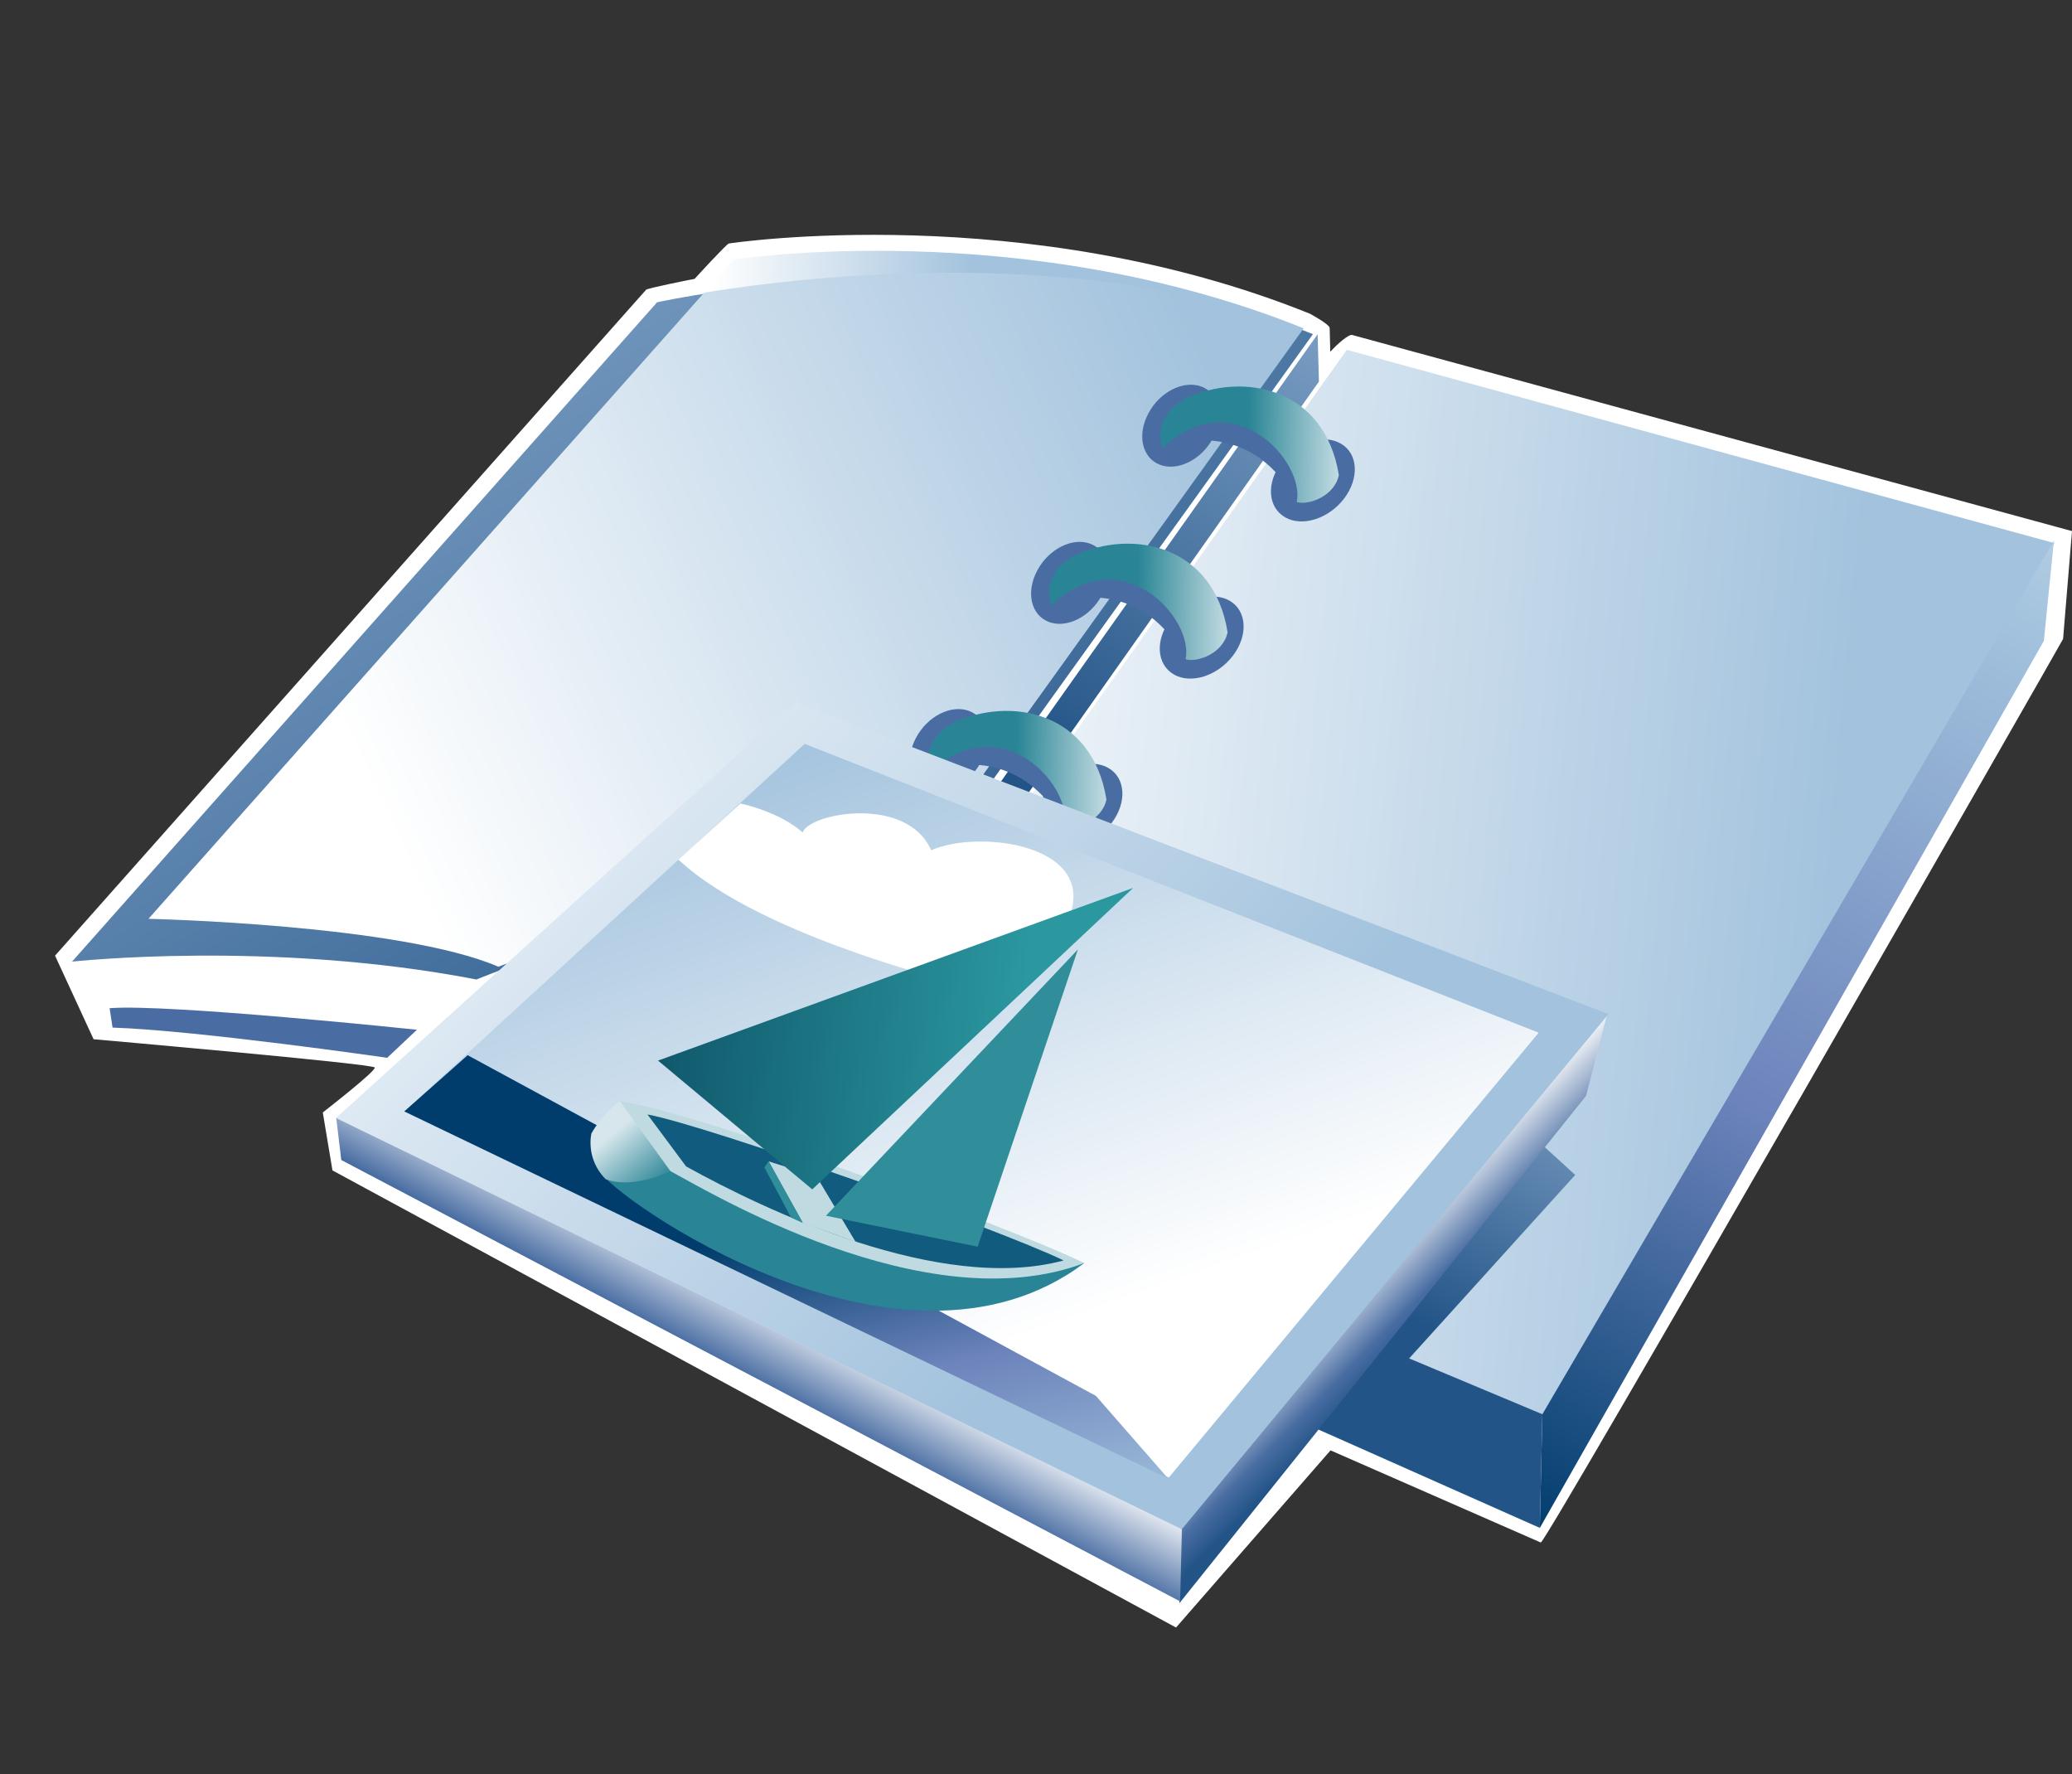 <?xml version="1.0" encoding="UTF-8"?>
<svg xmlns="http://www.w3.org/2000/svg" xmlns:xlink="http://www.w3.org/1999/xlink" contentScriptType="text/ecmascript" width="84.104" baseProfile="tiny" zoomAndPan="magnify" contentStyleType="text/css" viewBox="0 0 84.104 72" height="72" preserveAspectRatio="xMidYMid meet" version="1.1">
    <rect x="0" y="0" width="84.104" height="72" fill="#333333" stroke="none"/>
    <g>
        <g>
            <path fill="#ffffff" d="M 84.104 21.553 L 54.885 13.594 C 54.741 13.555 54.242 13.999 53.997 14.277 C 53.983 13.795 53.972 13.31 53.972 13.31 C 53.966 13.159 53.167 12.73 53.167 12.73 C 41.63 8.081 29.706 9.862 29.585 9.881 C 29.497 9.895 28.273 11.229 28.195 11.317 C 27.958 11.361 26.281 11.696 26.225 11.759 L 2.234 38.783 L 3.799 42.175 C 3.799 42.175 15.169 43.17 15.212 43.323 C 15.254 43.477 13.102 45.146 13.102 45.146 L 13.495 47.498 L 47.736 66.049 L 54.007 58.859 L 62.541 62.599 C 62.723 62.68 83.736 25.983 83.742 25.93 L 84.104 21.553 z "/>
            <linearGradient x1="-709.457" gradientTransform="matrix(1.19 0 0 -1.19 875.673 1351.901)" y1="1107.587" x2="-673.251" gradientUnits="userSpaceOnUse" y2="1104.276" xlink:type="simple" xlink:actuate="onLoad" id="XMLID_19_" xlink:show="other">
                <stop stop-color="#ffffff" offset="0"/>
                <stop stop-color="#ffffff" offset="0.05"/>
                <stop stop-color="#a2c2dd" offset="1"/>
            </linearGradient>
            <polyline fill="url(#XMLID_19_)" points="32.417,45.531 62.59,57.531 83.391,22.042 54.667,14.196 32.417,45.531   "/>
            <linearGradient x1="-657.27" gradientTransform="matrix(1.19 0 0 -1.19 875.673 1351.901)" y1="1130.931" x2="-683.837" gradientUnits="userSpaceOnUse" y2="1083.917" xlink:type="simple" xlink:actuate="onLoad" id="XMLID_20_" xlink:show="other">
                <stop stop-color="#ffffff" offset="0"/>
                <stop stop-color="#a2c2dd" offset="0.35"/>
                <stop stop-color="#6c83bb" offset="0.7"/>
                <stop stop-color="#003d6d" offset="1"/>
            </linearGradient>
            <polygon fill="url(#XMLID_20_)" points="83.371,21.932 62.606,57.393 62.503,62.006 82.962,26.008   "/>
            <linearGradient x1="-687.574" gradientTransform="matrix(1.19 0 0 -1.19 875.673 1351.901)" y1="1094.773" x2="-687.264" gradientUnits="userSpaceOnUse" y2="1089.565" xlink:type="simple" xlink:actuate="onLoad" id="XMLID_21_" xlink:show="other">
                <stop stop-color="#87a8cb" offset="0"/>
                <stop stop-color="#235487" offset="1"/>
            </linearGradient>
            <polygon fill="url(#XMLID_21_)" points="55.256,54.314 62.606,57.393 62.503,62.006 52.723,57.662   "/>
            <linearGradient x1="-682.141" gradientTransform="matrix(1.19 0 0 -1.19 875.673 1351.901)" y1="1100.989" x2="-687.732" gradientUnits="userSpaceOnUse" y2="1091.057" xlink:type="simple" xlink:actuate="onLoad" id="XMLID_22_" xlink:show="other">
                <stop stop-color="#87a8cb" offset="0"/>
                <stop stop-color="#235487" offset="1"/>
            </linearGradient>
            <polygon fill="url(#XMLID_22_)" points="61.179,45.165 63.939,47.681 55.931,56.528 52.132,54.492   "/>
            <linearGradient x1="-712.065" gradientTransform="matrix(1.19 0 0 -1.19 875.673 1351.901)" y1="1126.247" x2="-702.717" gradientUnits="userSpaceOnUse" y2="1125.891" xlink:type="simple" xlink:actuate="onLoad" id="XMLID_23_" xlink:show="other">
                <stop stop-color="#ffffff" offset="0"/>
                <stop stop-color="#ffffff" offset="0.05"/>
                <stop stop-color="#a2c2dd" offset="1"/>
            </linearGradient>
            <path fill="url(#XMLID_23_)" d="M 52.893 13.359 L 52.919 13.326 C 41.464 8.712 29.776 10.532 29.776 10.532 L 28.584 11.876 L 52.893 13.359 z "/>
            <linearGradient x1="-688.59" gradientTransform="matrix(1.19 0 0 -1.19 875.673 1351.901)" y1="1126.591" x2="-699.981" gradientUnits="userSpaceOnUse" y2="1110.01" xlink:type="simple" xlink:actuate="onLoad" id="XMLID_24_" xlink:show="other">
                <stop stop-color="#87a8cb" offset="0"/>
                <stop stop-color="#235487" offset="1"/>
            </linearGradient>
            <polygon fill="url(#XMLID_24_)" points="53.484,13.563 40.261,32.235 41.386,32.686 53.536,15.486   "/>
            <path fill="#496da2" d="M 16.924 41.789 C 16.924 41.789 6.812 40.727 4.449 40.915 L 4.569 41.702 C 7.985 41.813 15.717 42.928 15.717 42.928 L 16.924 41.789 z "/>
            <linearGradient x1="-722.374" gradientTransform="matrix(1.19 0 0 -1.19 875.673 1351.901)" y1="1131.021" x2="-703.039" gradientUnits="userSpaceOnUse" y2="1098.526" xlink:type="simple" xlink:actuate="onLoad" id="XMLID_25_" xlink:show="other">
                <stop stop-color="#87a8cb" offset="0"/>
                <stop stop-color="#235487" offset="1"/>
            </linearGradient>
            <path fill="url(#XMLID_25_)" d="M 53.294 13.561 L 39.98 32.093 C 39.98 32.093 21.307 38.934 19.338 39.75 C 10.996 38.137 2.924 39.025 2.924 39.025 L 26.673 12.266 C 26.673 12.269 41.839 8.948 53.294 13.561 z "/>
            <linearGradient x1="-724.96" gradientTransform="matrix(1.19 0 0 -1.19 875.673 1351.901)" y1="1108.742" x2="-694.117" gradientUnits="userSpaceOnUse" y2="1123.16" xlink:type="simple" xlink:actuate="onLoad" id="XMLID_26_" xlink:show="other">
                <stop stop-color="#ffffff" offset="0"/>
                <stop stop-color="#ffffff" offset="0.05"/>
                <stop stop-color="#a2c2dd" offset="1"/>
            </linearGradient>
            <path fill="url(#XMLID_26_)" d="M 39.46 32.059 L 52.892 13.359 C 43.959 9.934 32.945 11.17 28.583 11.876 L 6.027 37.288 C 6.027 37.288 16.219 37.51 20.23 39.232 C 22.392 38.391 39.46 32.059 39.46 32.059 z "/>
            <path fill="#496da2" d="M 54.563 20.226 C 55.188 19.397 55.125 18.398 54.418 17.999 C 53.716 17.598 52.642 17.938 52.018 18.769 C 51.393 19.595 51.457 20.589 52.164 20.994 C 52.861 21.395 53.94 21.05 54.563 20.226 z "/>
            <path fill="#496da2" d="M 49.237 17.777 C 49.708 16.9 49.494 15.966 48.774 15.69 C 48.045 15.414 47.077 15.898 46.614 16.776 C 46.144 17.653 46.356 18.582 47.082 18.861 C 47.809 19.139 48.777 18.65 49.237 17.777 z "/>
            <linearGradient x1="-689.776" gradientTransform="matrix(1.19 0 0 -1.19 875.673 1351.901)" y1="1120.395" x2="-693.297" gradientUnits="userSpaceOnUse" y2="1120.458" xlink:type="simple" xlink:actuate="onLoad" id="XMLID_27_" xlink:show="other">
                <stop stop-color="#d6e6ec" offset="0"/>
                <stop stop-color="#298595" offset="1"/>
            </linearGradient>
            <path fill="url(#XMLID_27_)" d="M 54.344 19.282 C 53.778 15.73 50.456 15.064 48.107 16.179 C 47.217 16.667 46.908 17.521 47.217 18.211 C 48.25 17.246 52.199 17.19 52.636 20.378 C 53.126 20.513 54.168 20.136 54.344 19.282 z "/>
            <path fill="#496da2" d="M 47.217 18.159 C 48.093 17.798 50.943 17.203 52.633 20.377 C 52.994 18.749 50.077 15.479 47.217 18.159 z "/>
            <path fill="#496da2" d="M 45.129 33.39 C 45.754 32.562 45.691 31.563 44.984 31.163 C 44.281 30.763 43.207 31.102 42.585 31.933 C 41.959 32.759 42.025 33.753 42.732 34.158 C 43.432 34.56 44.507 34.214 45.129 33.39 z "/>
            <path fill="#496da2" d="M 39.808 30.94 C 40.277 30.064 40.064 29.129 39.343 28.854 C 38.615 28.576 37.647 29.062 37.183 29.939 C 36.713 30.815 36.924 31.745 37.652 32.024 C 38.377 32.303 39.343 31.813 39.808 30.94 z "/>
            <linearGradient x1="-697.701" gradientTransform="matrix(1.19 0 0 -1.19 875.673 1351.901)" y1="1109.336" x2="-701.212" gradientUnits="userSpaceOnUse" y2="1109.4" xlink:type="simple" xlink:actuate="onLoad" id="XMLID_28_" xlink:show="other">
                <stop stop-color="#d6e6ec" offset="0"/>
                <stop stop-color="#298595" offset="1"/>
            </linearGradient>
            <path fill="url(#XMLID_28_)" d="M 44.91 32.446 C 44.347 28.894 41.022 28.228 38.673 29.344 C 37.783 29.831 37.474 30.685 37.783 31.375 C 38.815 30.41 42.765 30.354 43.203 33.543 C 43.694 33.676 44.733 33.301 44.91 32.446 z "/>
            <path fill="#496da2" d="M 37.786 31.323 C 38.661 30.963 41.511 30.368 43.203 33.54 C 43.563 31.913 40.645 28.644 37.786 31.323 z "/>
            <path fill="#496da2" d="M 50.049 26.604 C 50.675 25.776 50.611 24.777 49.906 24.376 C 49.2 23.976 48.127 24.316 47.504 25.146 C 46.881 25.973 46.943 26.968 47.651 27.373 C 48.351 27.773 49.425 27.429 50.049 26.604 z "/>
            <path fill="#496da2" d="M 44.727 24.155 C 45.197 23.278 44.983 22.343 44.261 22.068 C 43.534 21.792 42.566 22.276 42.102 23.154 C 41.633 24.03 41.844 24.96 42.572 25.239 C 43.296 25.517 44.261 25.029 44.727 24.155 z "/>
            <linearGradient x1="-693.569" gradientTransform="matrix(1.19 0 0 -1.19 875.673 1351.901)" y1="1115.037" x2="-697.081" gradientUnits="userSpaceOnUse" y2="1115.101" xlink:type="simple" xlink:actuate="onLoad" id="XMLID_29_" xlink:show="other">
                <stop stop-color="#d6e6ec" offset="0"/>
                <stop stop-color="#298595" offset="1"/>
            </linearGradient>
            <path fill="url(#XMLID_29_)" d="M 49.828 25.66 C 49.265 22.109 45.941 21.442 43.593 22.558 C 42.702 23.046 42.394 23.9 42.702 24.59 C 43.735 23.625 47.687 23.568 48.122 26.756 C 48.613 26.892 49.652 26.514 49.828 25.66 z "/>
            <path fill="#496da2" d="M 42.704 24.537 C 43.582 24.177 46.432 23.582 48.122 26.756 C 48.482 25.127 45.566 21.857 42.704 24.537 z "/>
            <linearGradient x1="-689.885" gradientTransform="matrix(1.19 0 0 -1.19 875.673 1351.901)" y1="1092.785" x2="-687.459" gradientUnits="userSpaceOnUse" y2="1090.396" xlink:type="simple" xlink:actuate="onLoad" id="XMLID_30_" xlink:show="other">
                <stop stop-color="#ffffff" offset="0"/>
                <stop stop-color="#496da2" offset="0.71"/>
                <stop stop-color="#235487" offset="0.99"/>
                <stop stop-color="#235487" offset="1"/>
            </linearGradient>
            <polygon fill="url(#XMLID_30_)" points="65.236,41.152 47.919,62.085 47.873,65.061 64.378,44.472   "/>
            <linearGradient x1="-708.547" gradientTransform="matrix(1.19 0 0 -1.19 875.673 1351.901)" y1="1091.433" x2="-710.48" gradientUnits="userSpaceOnUse" y2="1087.831" xlink:type="simple" xlink:actuate="onLoad" id="XMLID_31_" xlink:show="other">
                <stop stop-color="#ffffff" offset="0"/>
                <stop stop-color="#496da2" offset="0.71"/>
                <stop stop-color="#235487" offset="0.99"/>
                <stop stop-color="#235487" offset="1"/>
            </linearGradient>
            <polygon fill="url(#XMLID_31_)" points="47.975,62.059 13.646,45.354 13.854,47.077 47.902,64.988   "/>
            <linearGradient x1="-727.698" gradientTransform="matrix(1.19 0 0 -1.19 875.673 1351.901)" y1="1122.427" x2="-696.774" gradientUnits="userSpaceOnUse" y2="1094.084" xlink:type="simple" xlink:actuate="onLoad" id="XMLID_32_" xlink:show="other">
                <stop stop-color="#ffffff" offset="0"/>
                <stop stop-color="#ffffff" offset="0.15"/>
                <stop stop-color="#a2c2dd" offset="1"/>
            </linearGradient>
            <polygon fill="url(#XMLID_32_)" points="32.283,28.502 13.638,45.371 47.969,62.062 65.29,41.156   "/>
            <linearGradient x1="-698.237" gradientTransform="matrix(1.19 0 0 -1.19 875.673 1351.901)" y1="1087.192" x2="-706.992" gradientUnits="userSpaceOnUse" y2="1111.999" xlink:type="simple" xlink:actuate="onLoad" id="XMLID_33_" xlink:show="other">
                <stop stop-color="#ffffff" offset="0"/>
                <stop stop-color="#ffffff" offset="0.15"/>
                <stop stop-color="#a2c2dd" offset="1"/>
            </linearGradient>
            <polygon fill="url(#XMLID_33_)" points="47.442,59.963 16.444,45.073 32.663,30.189 62.456,41.909   "/>
            <linearGradient x1="-705.47" gradientTransform="matrix(1.19 0 0 -1.19 875.673 1351.901)" y1="1075.985" x2="-709.31" gradientUnits="userSpaceOnUse" y2="1094.034" xlink:type="simple" xlink:actuate="onLoad" id="XMLID_34_" xlink:show="other">
                <stop stop-color="#ffffff" offset="0"/>
                <stop stop-color="#a2c2dd" offset="0.35"/>
                <stop stop-color="#6c83bb" offset="0.7"/>
                <stop stop-color="#003d6d" offset="1"/>
            </linearGradient>
            <polygon fill="url(#XMLID_34_)" points="18.983,42.823 44.485,56.649 47.412,59.998 16.409,45.104   "/>
            <path fill="#ffffff" d="M 27.538 34.884 C 31.025 38.157 39.795 40.153 39.795 40.153 L 43.336 37.383 C 44.706 34.286 39.752 33.633 37.796 34.507 C 36.823 32.267 32.862 32.986 32.577 33.783 C 32.119 33.359 31.191 32.865 30.057 32.608 L 27.538 34.884 z "/>
            <path fill="#298595" d="M 27.263 47.484 L 44.012 51.257 C 36.484 56.913 24.706 48.463 24.324 47.5 L 27.263 47.484 z "/>
            <linearGradient x1="-715.112" gradientTransform="matrix(1.19 0 0 -1.19 875.673 1351.901)" y1="1097.261" x2="-713.579" gradientUnits="userSpaceOnUse" y2="1095.418" xlink:type="simple" xlink:actuate="onLoad" id="XMLID_35_" xlink:show="other">
                <stop stop-color="#d6e6ec" offset="0"/>
                <stop stop-color="#298595" offset="1"/>
            </linearGradient>
            <path fill="url(#XMLID_35_)" d="M 25.174 44.681 L 27.263 47.485 C 26.793 47.752 25.52 48.21 24.586 47.855 C 23.751 47.018 24.006 45.997 24.006 45.997 C 24.006 45.997 24.428 45.209 25.174 44.681 z "/>
            <path fill="#bfdae1" d="M 25.16 44.688 L 27.214 47.528 C 28.684 48.308 37.563 53.694 44.013 51.258 C 40.849 49.728 28.24 45.11 25.16 44.688 z "/>
            <path fill="#115b7e" d="M 27.849 47.335 L 26.282 45.227 C 28.736 45.688 40.484 49.848 43.173 51.152 C 38.172 52.505 31.048 49.113 27.849 47.335 z "/>
            <polygon fill="#bfdae1" points="31.197,47.13 32.588,49.632 34.728,50.397 33.146,47.746   "/>
            <polygon fill="#2f8e9a" points="31.027,47.376 32.109,49.411 32.588,49.632 31.2,47.127   "/>
            <linearGradient x1="-700.886" gradientTransform="matrix(1.19 0 0 -1.19 875.673 1351.901)" y1="1100.088" x2="-716.27" gradientUnits="userSpaceOnUse" y2="1101.137" xlink:type="simple" xlink:actuate="onLoad" id="XMLID_36_" xlink:show="other">
                <stop stop-color="#2b98a0" offset="0"/>
                <stop stop-color="#0a4a60" offset="1"/>
            </linearGradient>
            <polygon fill="url(#XMLID_36_)" points="32.97,48.267 45.996,36.033 26.71,43.041   "/>
            <polygon fill="#2f8e9a" points="33.526,49.337 43.753,38.53 39.683,50.594   "/>
        </g>
        <rect width="84" fill="none" height="72"/>
    </g>
</svg>
